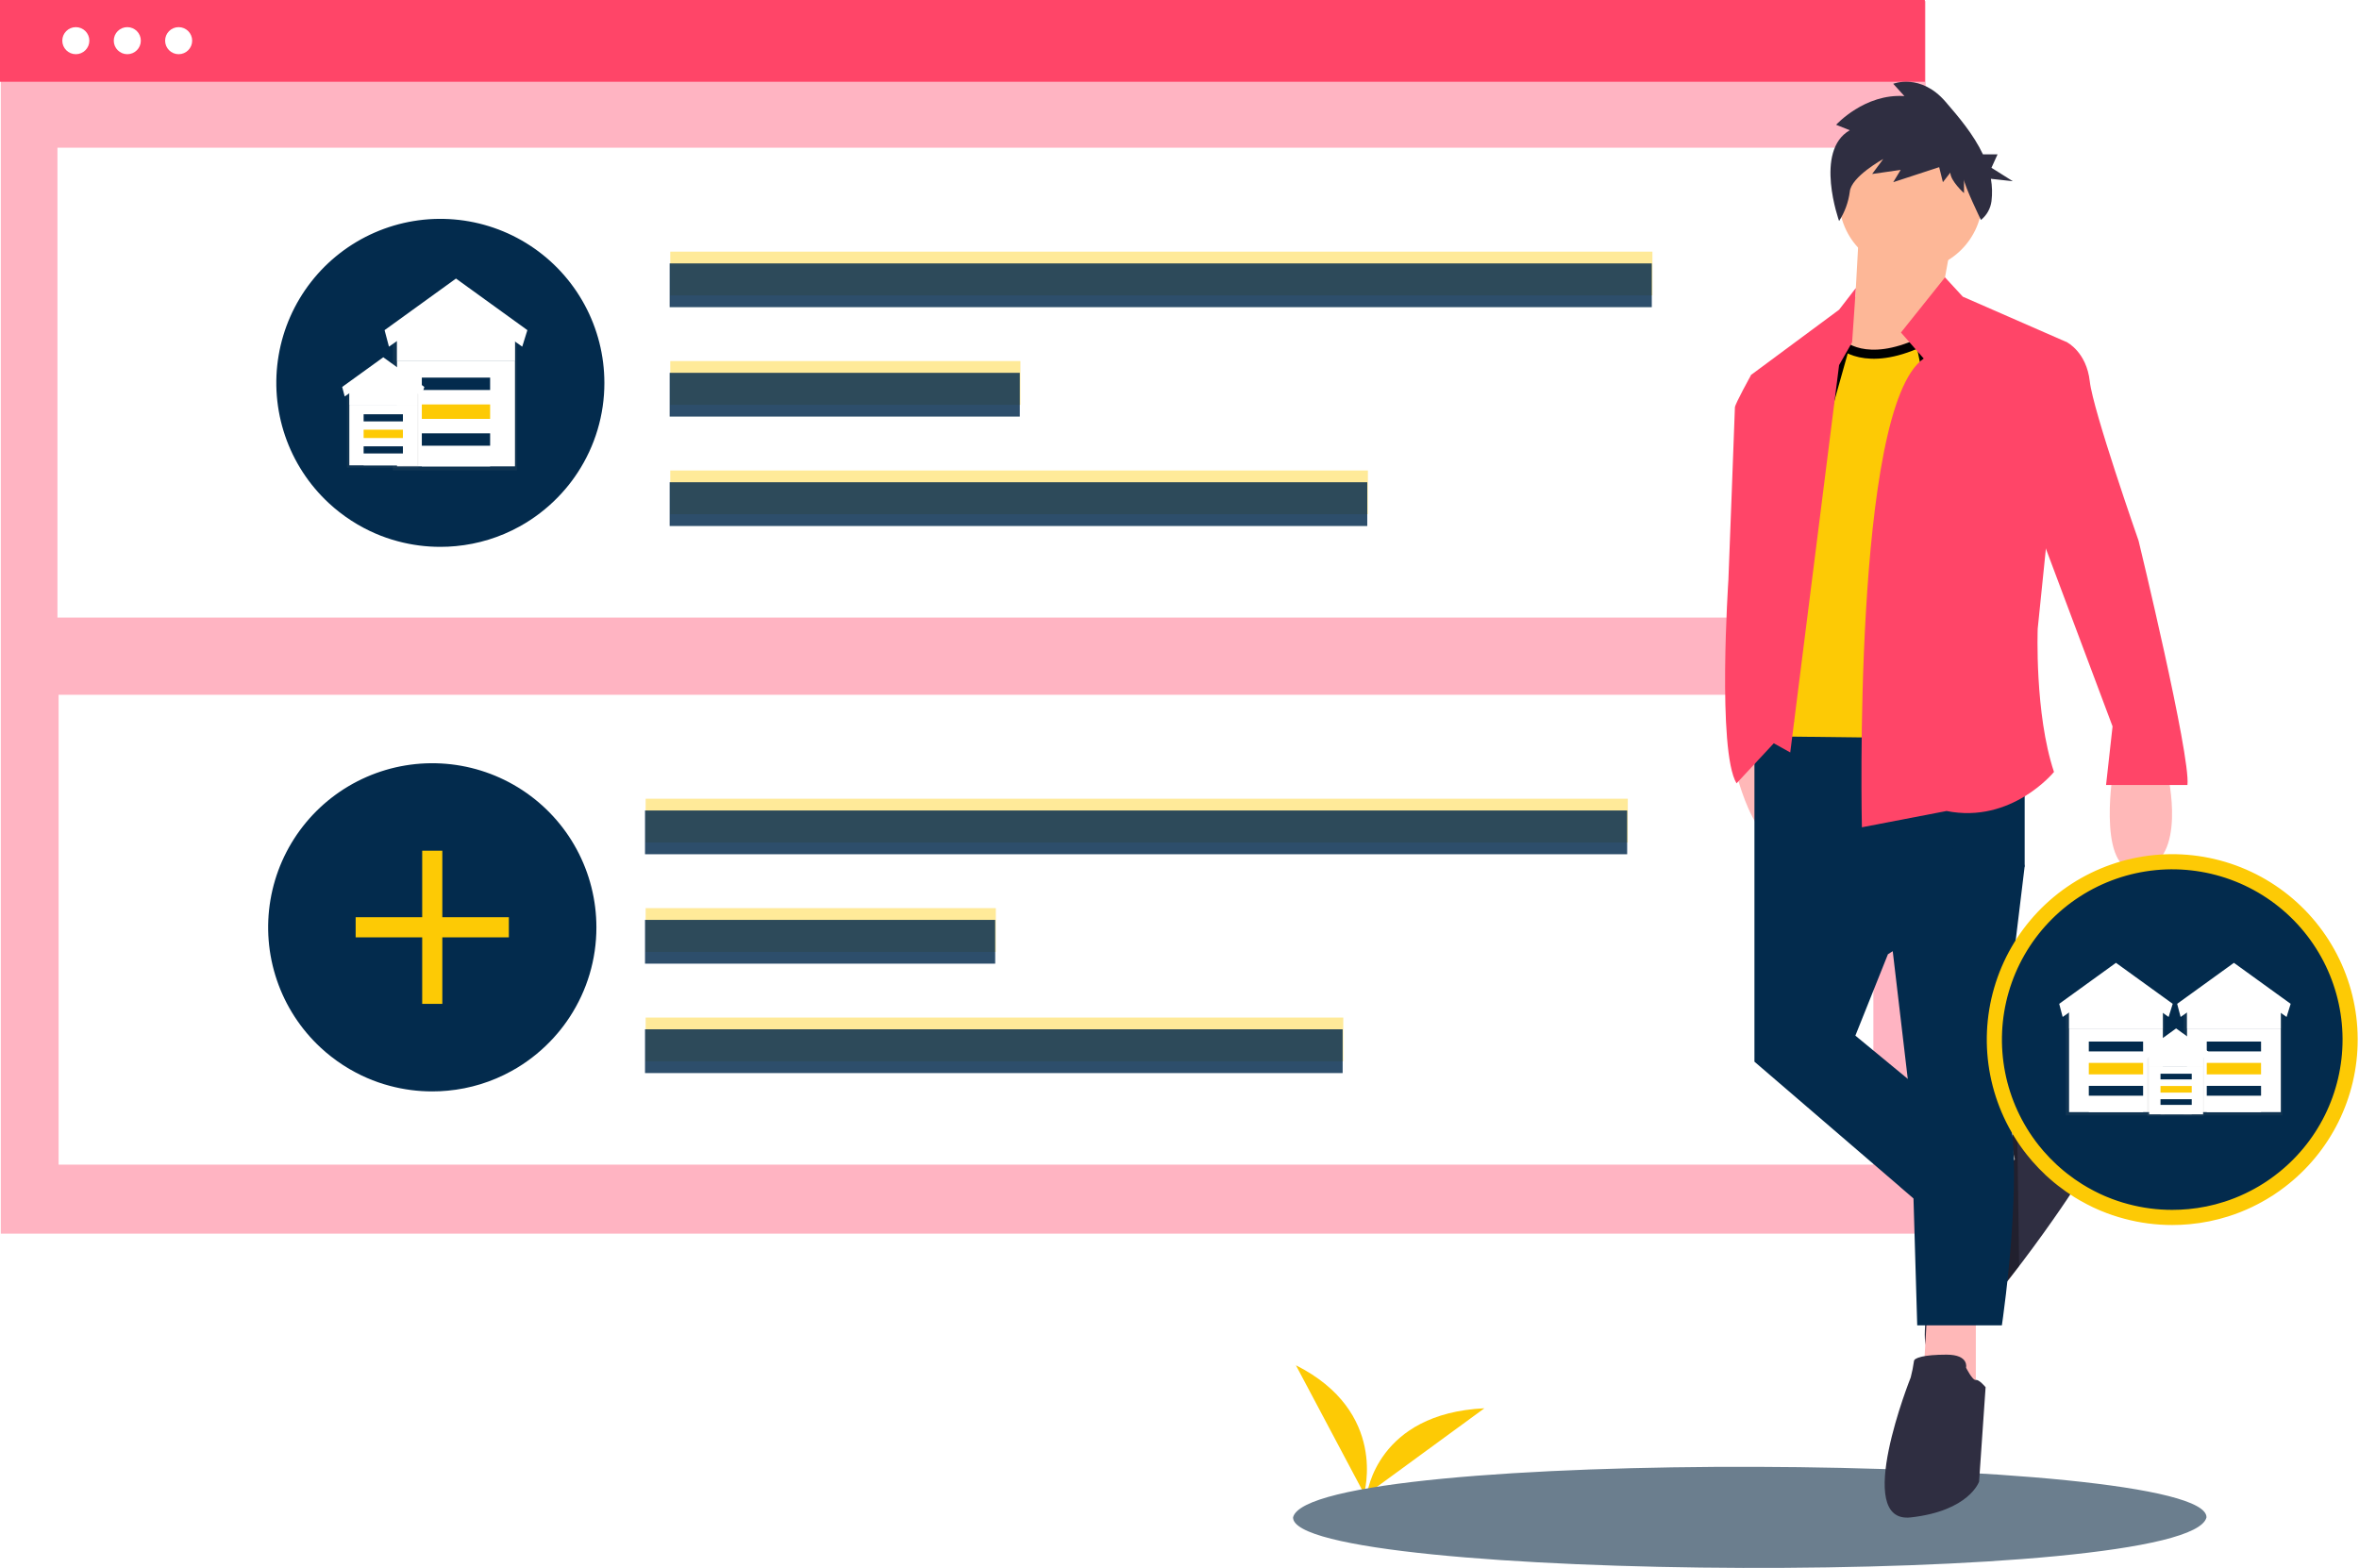 <svg width="779" height="518" viewBox="0 0 779 518" fill="none" xmlns="http://www.w3.org/2000/svg">
<path d="M93.108 60.318C95.513 60.318 97.462 58.368 97.462 55.964C97.462 53.559 95.513 51.61 93.108 51.61C90.703 51.61 88.754 53.559 88.754 55.964C88.754 58.368 90.703 60.318 93.108 60.318Z" fill="white"/>
<path d="M109.633 60.318C112.038 60.318 113.987 58.368 113.987 55.964C113.987 53.559 112.038 51.61 109.633 51.61C107.229 51.61 105.279 53.559 105.279 55.964C105.279 58.368 107.229 60.318 109.633 60.318Z" fill="white"/>
<path d="M126.159 60.318C128.563 60.318 130.513 58.368 130.513 55.964C130.513 53.559 128.563 51.61 126.159 51.61C123.754 51.61 121.805 53.559 121.805 55.964C121.805 58.368 123.754 60.318 126.159 60.318Z" fill="white"/>
<path d="M635.428 66.193H82.529V69.266H635.428V66.193Z" fill="white"/>
<path d="M635.902 0.36H0.271V407.446H635.902V0.36Z" fill="#FF4568" fill-opacity="0.4"/>
<path d="M635.631 0H0V27.004H635.631V0Z" fill="#FF4568"/>
<path d="M618.253 48.785H18.973V203.97H618.253V48.785Z" fill="white"/>
<path d="M618.632 229.471H19.352V384.656H618.632V229.471Z" fill="white"/>
<path d="M545.671 83.115H221.34V97.57H545.671V83.115Z" fill="#FDCA05" fill-opacity="0.41"/>
<path d="M336.979 119.252H221.34V133.707H336.979V119.252Z" fill="#FDCA05" fill-opacity="0.41"/>
<path d="M451.715 155.389H221.34V169.844H451.715V155.389Z" fill="#FDCA05" fill-opacity="0.41"/>
<path d="M199.581 126.449C199.598 136.966 196.537 147.258 190.774 156.056C189.567 157.911 188.243 159.688 186.812 161.377C183.456 165.353 179.546 168.827 175.203 171.692C174.022 172.475 172.808 173.208 171.561 173.892C165.07 177.482 157.905 179.688 150.519 180.372C148.84 180.536 147.133 180.614 145.411 180.614C140.692 180.618 135.992 180.004 131.433 178.786C128.849 178.107 126.32 177.229 123.871 176.161C122.619 175.62 121.395 175.032 120.2 174.397C117.325 172.887 114.594 171.118 112.041 169.112C110.853 168.187 109.708 167.213 108.605 166.188C102.005 160.075 97.032 152.415 94.134 143.899C91.236 135.383 90.504 126.279 92.006 117.409C93.507 108.54 97.193 100.184 102.732 93.096C108.271 86.007 115.488 80.41 123.732 76.81C131.976 73.209 140.986 71.718 149.95 72.472C158.914 73.225 167.55 76.199 175.077 81.126C182.603 86.052 188.785 92.775 193.063 100.689C197.341 108.602 199.581 117.456 199.58 126.452L199.581 126.449Z" fill="#032B4D"/>
<path d="M196.947 306.269C196.964 316.793 193.9 327.092 188.134 335.896C186.925 337.753 185.601 339.531 184.169 341.221C180.81 345.2 176.898 348.676 172.552 351.543C171.37 352.326 170.155 353.06 168.907 353.743C162.411 357.336 155.241 359.544 147.85 360.228C146.17 360.392 144.462 360.47 142.739 360.47C138.016 360.475 133.313 359.86 128.751 358.641C126.165 357.961 123.635 357.083 121.184 356.014C119.931 355.473 118.707 354.884 117.511 354.249C114.634 352.738 111.901 350.968 109.346 348.96C108.157 348.035 107.011 347.059 105.908 346.034C99.306 339.917 94.332 332.252 91.434 323.731C88.536 315.21 87.805 306.102 89.308 297.228C90.811 288.354 94.5 279.994 100.042 272.903C105.584 265.811 112.805 260.212 121.053 256.609C129.3 253.007 138.315 251.515 147.284 252.268C156.253 253.022 164.892 255.997 172.423 260.925C179.955 265.853 186.14 272.578 190.422 280.495C194.703 288.412 196.946 297.27 196.947 306.27V306.269Z" fill="#032B4D"/>
<path d="M146.065 280.966H139.42V331.558H146.065V280.966Z" fill="#FDCA05"/>
<path d="M168.037 309.585V302.94H117.445V309.585H168.037Z" fill="#FDCA05"/>
<path d="M537.54 263.801H213.209V278.256H537.54V263.801Z" fill="#FDCA05" fill-opacity="0.41"/>
<path d="M328.848 299.938H213.209V314.393H328.848V299.938Z" fill="#FDCA05" fill-opacity="0.41"/>
<path d="M443.584 336.075H213.209V350.53H443.584V336.075Z" fill="#FDCA05" fill-opacity="0.41"/>
<path d="M545.462 87H221.131V101.455H545.462V87Z" fill="#032B4D" fill-opacity="0.83"/>
<path d="M336.77 123.137H221.131V137.592H336.77V123.137Z" fill="#032B4D" fill-opacity="0.83"/>
<path d="M451.506 159.274H221.131V173.729H451.506V159.274Z" fill="#032B4D" fill-opacity="0.83"/>
<path d="M537.331 267.686H213V282.141H537.331V267.686Z" fill="#032B4D" fill-opacity="0.83"/>
<path d="M328.639 303.823H213V318.278H328.639V303.823Z" fill="#032B4D" fill-opacity="0.83"/>
<path d="M443.375 339.959H213V354.414H443.375V339.959Z" fill="#032B4D" fill-opacity="0.83"/>
<path d="M665.379 382.92C665.379 382.92 661.861 370.997 667.593 374.887C673.325 378.776 690.009 384.617 683.998 393.971C677.987 403.325 642.009 455.03 636.192 444.784C632.962 439.096 644.217 390.85 644.217 390.85C644.217 390.85 652.223 389 653.37 390.85C654.516 392.7 665.379 382.92 665.379 382.92Z" fill="#2F2E41"/>
<path d="M572.324 251.148C572.324 251.148 579.27 285.27 592.255 277.003C605.24 268.736 589.456 244.781 589.456 244.781L572.324 251.148Z" fill="#FFB8B8"/>
<path opacity="0.3" d="M630.4 359.816L631.883 395.804L627.412 391.956L630.4 359.816Z" fill="black"/>
<path opacity="0.3" d="M666.143 374.173L664.575 374.951L662.893 423.161L666.779 418.159L666.143 374.173Z" fill="black"/>
<path d="M450.444 493.312C450.444 493.312 458.469 466.301 427.943 450.923L450.444 493.312Z" fill="#FDCA05"/>
<path d="M451.445 493.455C451.445 493.455 454.628 466.798 490.182 465.127L451.445 493.455Z" fill="#FDCA05"/>
<path d="M728.636 501.159C722.989 524.389 426.552 522.439 427.001 501.159C432.647 477.929 729.084 479.879 728.636 501.159Z" fill="#6B7E8E"/>
<path d="M613.761 78.643L612.686 97.991L598.709 125.945L644.94 123.794L641.714 94.766L643.865 82.939L613.761 78.643Z" fill="#FDB797"/>
<path d="M609.226 114.531C610.368 115.247 612.025 116.037 614.25 116.524C618.674 117.492 625.188 117.228 634.185 113.077L648.824 184.175L650.917 248.028L589.485 245.98L590.533 180.991L609.226 114.531Z" fill="#FDCA05" stroke="black" stroke-width="3"/>
<path d="M636.341 434.513L635.266 452.79L652.468 458.166V433.438L636.341 434.513Z" fill="#FFB8B8"/>
<path d="M579.359 243.139V350.652L640.642 403.335L655.693 377.531L612.688 342.052L623.439 315.174L668.595 286.144V244.214L579.359 243.139Z" fill="#032B4D"/>
<path d="M624.514 309.796L630.964 364.628L633.115 437.733H661.068C661.068 437.733 670.742 373.225 659.993 357.098L668.594 286.149L659.993 258.195L624.514 309.796Z" fill="#032B4D"/>
<path d="M649.242 451.715C649.242 451.715 650.317 447.415 642.791 447.415C635.265 447.415 632.039 448.49 632.039 449.565C631.787 451.376 631.428 453.171 630.964 454.941C630.964 454.941 611.616 503.322 630.964 501.171C650.312 499.021 653.542 489.347 653.542 489.347L655.693 458.168C655.693 458.168 653.542 455.535 652.467 455.777C651.392 456.019 649.242 451.715 649.242 451.715Z" fill="#2F2E41"/>
<path d="M630.965 89.394C644.029 89.394 654.618 78.805 654.618 65.741C654.618 52.678 644.029 42.088 630.965 42.088C617.902 42.088 607.312 52.678 607.312 65.741C607.312 78.805 617.902 89.394 630.965 89.394Z" fill="#FDB797"/>
<path d="M635.265 118.423L627.739 109.822L642.29 91.61L648.167 97.986L682.576 113.038L672.902 207.65C672.902 207.65 671.826 235.604 678.277 254.956C678.277 254.956 664.3 272.159 642.798 267.858L614.844 273.234C614.844 273.234 611.612 134.55 635.265 118.423Z" fill="#FF4568"/>
<path d="M611.613 113.047L612.849 95.128L607.314 102.295L578.285 123.798L581.511 243.138L591.185 248.515L607.313 120.579L611.613 113.047Z" fill="#FF4568"/>
<path d="M585.811 122.723L578.285 123.798C578.285 123.798 572.909 133.472 572.909 134.55C572.909 135.627 570.759 191.532 570.759 191.532C570.759 191.532 566.996 247.977 573.447 258.728L592.48 238.25L585.811 219.485V122.723Z" fill="#FF4568"/>
<path d="M697.623 256.041C697.623 256.041 692.247 290.449 707.297 287.219C722.347 283.99 715.898 256.041 715.898 256.041H697.623Z" fill="#FFB8B8"/>
<path d="M672.895 113.047H682.569C682.569 113.047 689.019 116.273 690.095 125.949C691.17 135.625 706.222 178.631 706.222 178.631C706.222 178.631 723.424 249.59 722.349 259.266H695.47L697.62 239.918L668.592 162.508L672.895 113.047Z" fill="#FF4568"/>
<path d="M610.845 43.019L606.338 41.214C606.338 41.214 615.765 30.834 628.883 31.737L625.193 27.675C625.193 27.675 634.208 24.065 642.41 33.542C646.719 38.524 651.706 44.38 654.814 50.976H659.644L657.629 55.414L664.683 59.852L657.443 59.055C657.875 61.487 657.941 63.969 657.64 66.421C657.329 68.871 656.079 71.105 654.153 72.65V72.65C654.153 72.65 648.56 61.076 648.56 59.271V63.783C648.56 63.783 644.053 59.721 644.053 57.014L641.594 60.173L640.364 55.209L625.193 60.173L627.652 56.111L618.225 57.466L621.914 52.501C621.914 52.501 611.256 58.368 610.846 63.331C610.388 66.773 609.183 70.073 607.316 73C607.316 73 598.957 49.789 610.845 43.019Z" fill="#2F2E41"/>
<path d="M769.528 316.418C773.768 324.633 776.008 333.73 776.069 342.97L776.069 343.361C776.072 352.421 773.978 361.359 769.951 369.474C765.923 377.589 760.072 384.662 752.854 390.138L752.852 390.14C751.804 390.937 750.73 391.701 749.63 392.432L749.629 392.432C749.361 392.611 749.094 392.781 748.828 392.944L748.806 392.957L748.785 392.971C747.773 393.62 746.741 394.226 745.687 394.804L745.681 394.807L745.675 394.81C745.255 395.043 744.836 395.268 744.418 395.485L744.396 395.496L744.375 395.508C744.356 395.518 744.337 395.528 744.316 395.538C744.302 395.545 744.287 395.552 744.269 395.56L744.211 395.587L744.154 395.616C743.602 395.904 743.075 396.172 742.551 396.419L742.544 396.422L742.538 396.425C740.152 397.565 737.69 398.54 735.17 399.341L735.169 399.341C731.173 400.613 727.05 401.45 722.874 401.837L722.871 401.838C721.045 402.009 719.197 402.095 717.328 402.095H717.326C712.21 402.1 707.115 401.434 702.173 400.113L702.162 400.11C699.631 399.445 697.148 398.605 694.733 397.595C694.598 397.538 694.463 397.481 694.334 397.428L694.33 397.426C694.201 397.373 694.079 397.322 693.96 397.272C692.782 396.759 691.627 396.209 690.496 395.621C690.495 395.62 690.494 395.62 690.493 395.619L689.987 395.354L689.984 395.353C688.746 394.707 687.537 394.017 686.357 393.283C684.555 392.16 682.814 390.94 681.144 389.63L681.135 389.623L681.127 389.617C680.288 388.97 679.471 388.292 678.677 387.583L678.655 387.563L678.632 387.544C678.265 387.232 677.903 386.901 677.508 386.542L677.419 386.461C677.417 386.458 677.414 386.456 677.411 386.453C675.835 384.989 674.338 383.442 672.928 381.817L672.928 381.817C672.364 381.168 671.82 380.514 671.294 379.848L671.291 379.844C665.469 372.498 661.489 363.864 659.684 354.665C657.88 345.467 658.303 335.97 660.919 326.968C663.535 317.966 668.266 309.721 674.719 302.921C681.172 296.122 689.159 290.966 698.012 287.883C706.864 284.8 716.326 283.881 725.607 285.203C734.887 286.524 743.717 290.047 751.358 295.477C758.999 300.908 765.229 308.088 769.528 316.418Z" fill="#032B4D" stroke="#FDCA05" stroke-width="5"/>
<path d="M42.039 17.9C44.506 17.9 46.506 15.9 46.506 13.433C46.506 10.966 44.506 8.966 42.039 8.966C39.572 8.966 37.572 10.966 37.572 13.433C37.572 15.9 39.572 17.9 42.039 17.9Z" fill="white"/>
<path d="M58.994 17.9C61.461 17.9 63.461 15.9 63.461 13.433C63.461 10.966 61.461 8.966 58.994 8.966C56.527 8.966 54.527 10.966 54.527 13.433C54.527 15.9 56.527 17.9 58.994 17.9Z" fill="white"/>
<path d="M25.039 17.9C27.506 17.9 29.506 15.9 29.506 13.433C29.506 10.966 27.506 8.966 25.039 8.966C22.572 8.966 20.572 10.966 20.572 13.433C20.572 15.9 22.572 17.9 25.039 17.9Z" fill="white"/>
<path d="M150.234 93.362L129.732 107.769V119.908V155.39H170.736V119.908V107.769L150.234 93.362Z" fill="url(#paint0_linear)"/>
<path d="M170.051 107.421L150.574 93.362L131.098 107.421V119.264H170.051V107.421Z" fill="white"/>
<path opacity="0.5" d="M170.051 107.421L150.574 93.362L131.098 107.421V119.264H170.051V107.421Z" fill="white"/>
<path d="M170.055 119.265H131.102V154.028H170.055V119.265Z" fill="white"/>
<path d="M172.452 114.494L150.577 98.984L128.441 114.494L127 109.039L150.577 92L174.154 109.039L172.452 114.494Z" fill="white"/>
<path d="M172.531 113.812L150.575 98.226L128.62 113.812L127.682 108.932L150.575 92.682L173.469 108.932L172.531 113.812Z" fill="white"/>
<path opacity="0.2" d="M172.531 113.812L150.575 98.226L128.62 113.812L127.682 108.932L150.575 92.682L173.469 108.932L172.531 113.812Z" fill="white"/>
<path d="M161.851 126.763H139.299V154.028H161.851V126.763Z" fill="white"/>
<path d="M161.851 133.579H139.299V138.35H161.851V133.579Z" fill="#FDCA05"/>
<path d="M161.851 143.122H139.299V147.212H161.851V143.122Z" fill="#032B4D"/>
<path d="M161.851 124.718H139.299V128.808H161.851V124.718Z" fill="#032B4D"/>
<g filter="url(#filter0_d)">
<path d="M126.368 118.784L114.572 127.072V134.057V154.471H138.163V134.057V127.072L126.368 118.784Z" fill="url(#paint1_linear)"/>
<path d="M137.771 126.873L126.565 118.784L115.359 126.873V133.686H137.771V126.873Z" fill="white"/>
<path opacity="0.5" d="M137.771 126.873L126.565 118.784L115.359 126.873V133.686H137.771V126.873Z" fill="white"/>
<path d="M137.771 133.687H115.359V153.687H137.771V133.687Z" fill="white"/>
<path d="M139.15 130.942L126.565 122.018L113.829 130.942L113 127.803L126.565 118L140.13 127.803L139.15 130.942Z" fill="white"/>
<path d="M139.196 130.549L126.564 121.582L113.932 130.549L113.393 127.741L126.564 118.392L139.736 127.741L139.196 130.549Z" fill="white"/>
<path opacity="0.2" d="M139.196 130.549L126.564 121.582L113.932 130.549L113.393 127.741L126.564 118.392L139.736 127.741L139.196 130.549Z" fill="white"/>
<path d="M133.053 138H120.078V153.687H133.053V138Z" fill="white"/>
<path d="M133.053 141.922H120.078V144.667H133.053V141.922Z" fill="#FDCA05"/>
<path d="M133.053 147.413H120.078V149.766H133.053V147.413Z" fill="#032B4D"/>
<path d="M133.053 136.824H120.078V139.177H133.053V136.824Z" fill="#032B4D"/>
</g>
<path d="M698.469 319.083L682.172 330.535V340.185V368.39H714.767V340.185V330.535L698.469 319.083Z" fill="url(#paint2_linear)"/>
<path d="M714.223 330.258L698.74 319.083L683.258 330.258V339.673H714.223V330.258Z" fill="white"/>
<path opacity="0.5" d="M714.223 330.258L698.74 319.083L683.258 330.258V339.673H714.223V330.258Z" fill="white"/>
<path d="M714.225 339.673H683.26V367.307H714.225V339.673Z" fill="white"/>
<path d="M716.13 335.881L698.742 323.552L681.145 335.881L680 331.545L698.742 318L717.484 331.545L716.13 335.881Z" fill="white"/>
<path d="M716.193 335.339L698.739 322.949L681.287 335.339L680.541 331.459L698.739 318.542L716.938 331.459L716.193 335.339Z" fill="white"/>
<path opacity="0.2" d="M716.193 335.339L698.739 322.949L681.287 335.339L680.541 331.459L698.739 318.542L716.938 331.459L716.193 335.339Z" fill="white"/>
<path d="M707.704 345.634H689.777V367.307H707.704V345.634Z" fill="white"/>
<path d="M707.704 351.052H689.777V354.845H707.704V351.052Z" fill="#FDCA05"/>
<path d="M707.704 358.638H689.777V361.889H707.704V358.638Z" fill="#032B4D"/>
<path d="M707.704 344.008H689.777V347.259H707.704V344.008Z" fill="#032B4D"/>
<path d="M737.42 319.083L721.123 330.535V340.185V368.39H753.718V340.185V330.535L737.42 319.083Z" fill="url(#paint3_linear)"/>
<path d="M753.174 330.258L737.691 319.083L722.209 330.258V339.673H753.174V330.258Z" fill="white"/>
<path opacity="0.5" d="M753.174 330.258L737.691 319.083L722.209 330.258V339.673H753.174V330.258Z" fill="white"/>
<path d="M753.176 339.673H722.211V367.307H753.176V339.673Z" fill="white"/>
<path d="M755.082 335.881L737.693 323.552L720.097 335.881L718.951 331.545L737.693 318L756.435 331.545L755.082 335.881Z" fill="white"/>
<path d="M755.144 335.339L737.69 322.949L720.238 335.339L719.492 331.459L737.69 318.542L755.89 331.459L755.144 335.339Z" fill="white"/>
<path opacity="0.2" d="M755.144 335.339L737.69 322.949L720.238 335.339L719.492 331.459L737.69 318.542L755.89 331.459L755.144 335.339Z" fill="white"/>
<path d="M746.656 345.634H728.729V367.307H746.656V345.634Z" fill="white"/>
<path d="M746.656 351.052H728.729V354.845H746.656V351.052Z" fill="#FDCA05"/>
<path d="M746.656 358.638H728.729V361.889H746.656V358.638Z" fill="#032B4D"/>
<path d="M746.656 344.008H728.729V347.259H746.656V344.008Z" fill="#032B4D"/>
<g filter="url(#filter1_d)">
<path d="M718.449 340.291L709.072 346.88V352.432V368.659H727.825V352.432V346.88L718.449 340.291Z" fill="url(#paint4_linear)"/>
<path d="M727.513 346.721L718.605 340.292L709.697 346.721V352.138H727.513V346.721Z" fill="white"/>
<path opacity="0.5" d="M727.513 346.721L718.605 340.292L709.697 346.721V352.138H727.513V346.721Z" fill="white"/>
<path d="M727.513 352.138H709.697V368.037H727.513V352.138Z" fill="white"/>
<path d="M728.609 349.955L718.605 342.862L708.481 349.955L707.822 347.461L718.605 339.668L729.388 347.461L728.609 349.955Z" fill="white"/>
<path d="M728.647 349.643L718.605 342.515L708.564 349.643L708.135 347.411L718.605 339.979L729.076 347.411L728.647 349.643Z" fill="white"/>
<path opacity="0.2" d="M728.647 349.643L718.605 342.515L708.564 349.643L708.135 347.411L718.605 339.979L729.076 347.411L728.647 349.643Z" fill="white"/>
<path d="M723.763 355.567H713.449V368.037H723.763V355.567Z" fill="white"/>
<path d="M723.763 358.684H713.449V360.866H723.763V358.684Z" fill="#FDCA05"/>
<path d="M723.763 363.049H713.449V364.919H723.763V363.049Z" fill="#032B4D"/>
<path d="M723.763 354.631H713.449V356.502H723.763V354.631Z" fill="#032B4D"/>
</g>
<defs>
<filter id="filter0_d" x="98" y="103" width="57.13" height="66.471" filterUnits="userSpaceOnUse" color-interpolation-filters="sRGB">
<feFlood flood-opacity="0" result="BackgroundImageFix"/>
<feColorMatrix in="SourceAlpha" type="matrix" values="0 0 0 0 0 0 0 0 0 0 0 0 0 0 0 0 0 0 127 0"/>
<feOffset/>
<feGaussianBlur stdDeviation="7.5"/>
<feColorMatrix type="matrix" values="0 0 0 0 0 0 0 0 0 0 0 0 0 0 0 0 0 0 1 0"/>
<feBlend mode="normal" in2="BackgroundImageFix" result="effect1_dropShadow"/>
<feBlend mode="normal" in="SourceGraphic" in2="effect1_dropShadow" result="shape"/>
</filter>
<filter id="filter1_d" x="692.822" y="324.668" width="51.566" height="58.992" filterUnits="userSpaceOnUse" color-interpolation-filters="sRGB">
<feFlood flood-opacity="0" result="BackgroundImageFix"/>
<feColorMatrix in="SourceAlpha" type="matrix" values="0 0 0 0 0 0 0 0 0 0 0 0 0 0 0 0 0 0 127 0"/>
<feOffset/>
<feGaussianBlur stdDeviation="7.5"/>
<feColorMatrix type="matrix" values="0 0 0 0 0 0 0 0 0 0 0 0 0 0 0 0 0 0 1 0"/>
<feBlend mode="normal" in2="BackgroundImageFix" result="effect1_dropShadow"/>
<feBlend mode="normal" in="SourceGraphic" in2="effect1_dropShadow" result="shape"/>
</filter>
<linearGradient id="paint0_linear" x1="10350.3" y1="30259.5" x2="10350.3" y2="920.196" gradientUnits="userSpaceOnUse">
<stop stop-color="#808080" stop-opacity="0.25"/>
<stop offset="0.54" stop-color="#808080" stop-opacity="0.12"/>
<stop offset="1" stop-color="#808080" stop-opacity="0.1"/>
</linearGradient>
<linearGradient id="paint1_linear" x1="5994.88" y1="17474.5" x2="5994.88" y2="594.493" gradientUnits="userSpaceOnUse">
<stop stop-color="#808080" stop-opacity="0.25"/>
<stop offset="0.54" stop-color="#808080" stop-opacity="0.12"/>
<stop offset="1" stop-color="#808080" stop-opacity="0.1"/>
</linearGradient>
<linearGradient id="paint2_linear" x1="8806.73" y1="24298.8" x2="8806.73" y2="976.35" gradientUnits="userSpaceOnUse">
<stop stop-color="#808080" stop-opacity="0.25"/>
<stop offset="0.54" stop-color="#808080" stop-opacity="0.12"/>
<stop offset="1" stop-color="#808080" stop-opacity="0.1"/>
</linearGradient>
<linearGradient id="paint3_linear" x1="8845.69" y1="24298.8" x2="8845.69" y2="976.35" gradientUnits="userSpaceOnUse">
<stop stop-color="#808080" stop-opacity="0.25"/>
<stop offset="0.54" stop-color="#808080" stop-opacity="0.12"/>
<stop offset="1" stop-color="#808080" stop-opacity="0.1"/>
</linearGradient>
<linearGradient id="paint4_linear" x1="5383.45" y1="14136.7" x2="5383.45" y2="718.443" gradientUnits="userSpaceOnUse">
<stop stop-color="#808080" stop-opacity="0.25"/>
<stop offset="0.54" stop-color="#808080" stop-opacity="0.12"/>
<stop offset="1" stop-color="#808080" stop-opacity="0.1"/>
</linearGradient>
</defs>
</svg>
